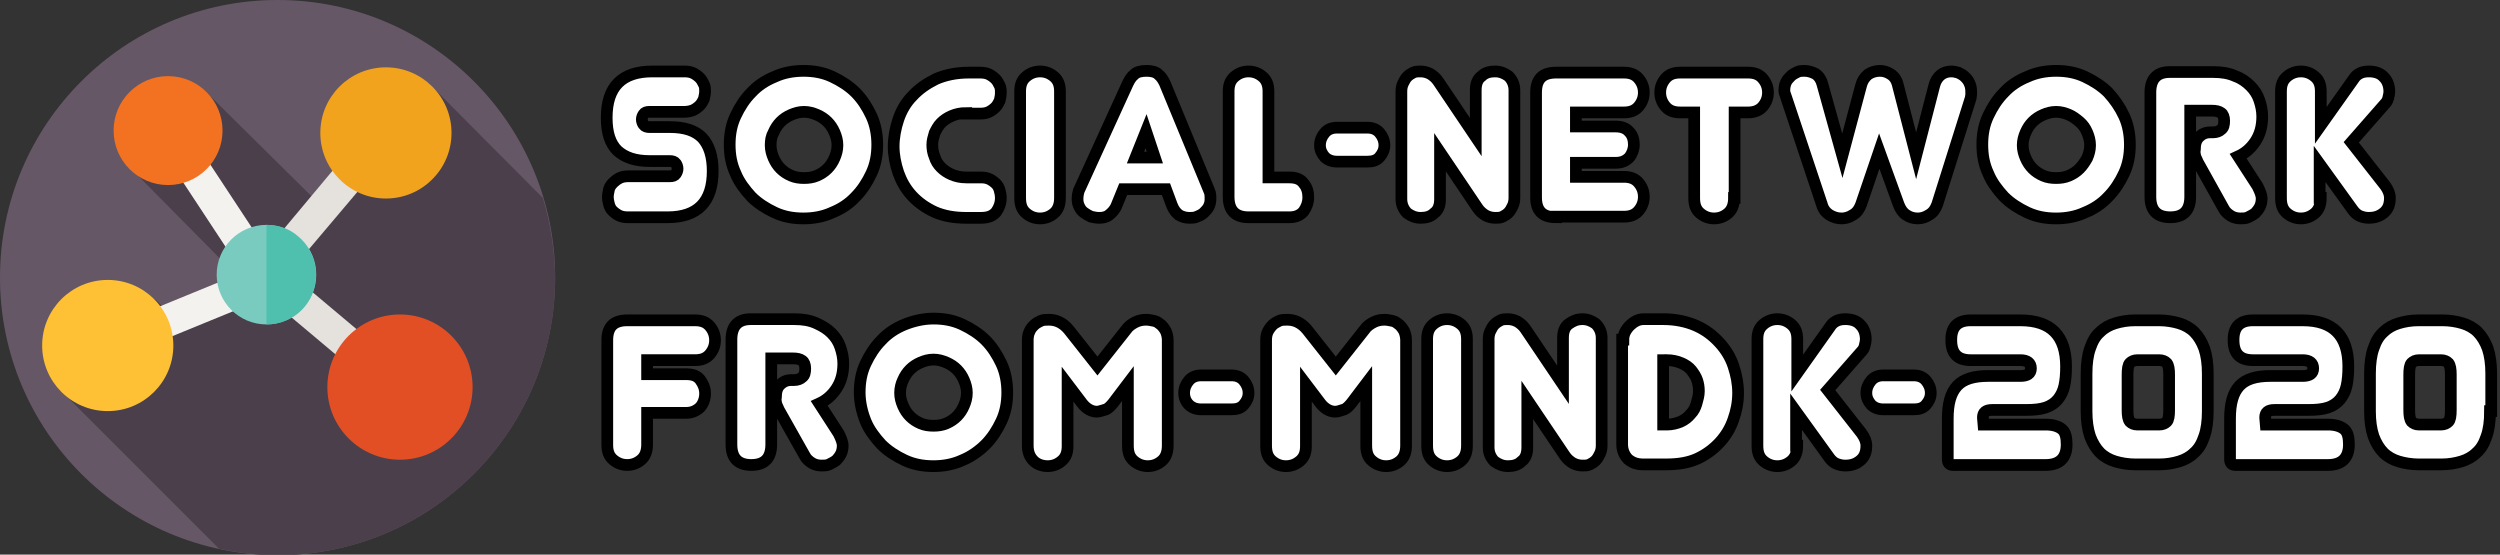 <?xml version="1.0" encoding="utf-8"?>
<!-- Generator: Adobe Illustrator 24.3.0, SVG Export Plug-In . SVG Version: 6.00 Build 0)  -->
<svg version="1.0" xmlns="http://www.w3.org/2000/svg" xmlns:xlink="http://www.w3.org/1999/xlink" x="0px" y="0px"
	 viewBox="0 0 426.9 94.7" style="enable-background:new 0 0 426.9 94.7;" xml:space="preserve">
<rect x="0" y="0" width="426.9" height="94.7" fill="#333333" stroke="none"/>
<style type="text/css">
	.st0{fill:#665766;}
	.st1{fill:#4A3F4A;}
	.st2{fill:#E5E1DC;}
	.st3{fill:#F2A31E;}
	.st4{fill:#E24F25;}
	.st5{fill:#F4F2EF;}
	.st6{fill:#F37221;}
	.st7{fill:#FEC136;}
	.st8{fill:#7ACBBF;}
	.st9{fill:#4FC0AD;}
	.st10{fill:#FFFFFF;stroke:#000000;stroke-width:2;stroke-miterlimit:10;}
</style>
<g id="Layer_1">
	<g>
		<g>
			<g>
				<g id="XMLID_1494_">
					<g id="XMLID_1495_">
						<g id="XMLID_1496_">
							<g id="XMLID_1497_">
								<g id="XMLID_1498_">
									<g id="XMLID_1499_">
										<g id="XMLID_1500_">
											<g id="XMLID_1501_">
												<g id="XMLID_1502_">
													<g id="XMLID_1503_">
														<g id="XMLID_1504_">
															<g id="XMLID_1505_">
																<g id="XMLID_1506_">
																	<g id="XMLID_1507_">
																		<g id="XMLID_1508_">
																			<circle class="st0" cx="47.4" cy="47.4" r="47.4"/>
																		</g>
																	</g>
																</g>
															</g>
														</g>
													</g>
												</g>
											</g>
										</g>
									</g>
								</g>
							</g>
						</g>
					</g>
				</g>
			</g>
		</g>
		<path class="st1" d="M92.7,33.8L73.1,14.1c0,0-14.8,12.6-11.9,16.7l-6.3,4.4L35.9,16.4c-3-3.6-5.4-0.9-9.4,1.8
			c-4.3,2.8-8.3,4.9-5.5,9.2l17.6,17.8c-0.5,1.3,0.5,3.6,0.8,4.9l-8.6,5.2l-4.1-4C23.6,48,11.2,67.5,11.2,67.5l26.2,26.2
			c3.2,0.7,6.6,1.1,10,1.1c26.2,0,47.4-21.2,47.4-47.4C94.7,42.7,94,38.1,92.7,33.8L92.7,33.8z"/>
		<g>
			<g>
				<g>
					<path class="st2" d="M44.2,44.2L60,25.3l4.3,3.6L48.4,47.7L44.2,44.2z"/>
				</g>
				<g>
					<g>
						<g id="XMLID_1509_">
							<g id="XMLID_1510_">
								<g id="XMLID_1511_">
									<g id="XMLID_1512_">
										<g id="XMLID_1513_">
											<g id="XMLID_1514_">
												<g id="XMLID_1515_">
													<g id="XMLID_1516_">
														<g id="XMLID_1517_">
															<g id="XMLID_1518_">
																<g id="XMLID_1519_">
																	<g id="XMLID_1615_">
																		<g id="XMLID_1616_">
																			<g id="XMLID_1617_">
																				<ellipse id="XMLID_1618_" class="st3" cx="65.9" cy="22.7" rx="11.2" ry="11.2"/>
																			</g>
																		</g>
																	</g>
																</g>
															</g>
														</g>
													</g>
												</g>
											</g>
										</g>
									</g>
								</g>
							</g>
						</g>
					</g>
				</g>
			</g>
			<g>
				<g>
					<path class="st2" d="M44.9,50.1l3.6-4.3l18.8,15.8l-3.6,4.3L44.9,50.1z"/>
				</g>
				<g>
					<g id="XMLID_307_">
						<g id="XMLID_308_">
							<g id="XMLID_309_">
								<g id="XMLID_310_">
									<g id="XMLID_311_">
										<g id="XMLID_312_">
											<g id="XMLID_313_">
												<g id="XMLID_315_">
													<g id="XMLID_316_">
														<g id="XMLID_317_">
															<g id="XMLID_322_">
																<g id="XMLID_323_">
																	<g id="XMLID_324_">
																		<g id="XMLID_325_">
																			<ellipse id="XMLID_326_" class="st4" cx="68.3" cy="66.1" rx="12.4" ry="12.4"/>
																		</g>
																	</g>
																</g>
															</g>
														</g>
													</g>
												</g>
											</g>
										</g>
									</g>
								</g>
							</g>
						</g>
					</g>
				</g>
			</g>
			<g>
				<g>
					<path class="st5" d="M29.6,28.6l4.6-3.1l13.5,20.5l-4.6,3.1L29.6,28.6z"/>
				</g>
				<g>
					<g>
						<g id="XMLID_1619_">
							<g id="XMLID_1620_">
								<g id="XMLID_1621_">
									<g id="XMLID_1622_">
										<g id="XMLID_1623_">
											<g id="XMLID_1624_">
												<g id="XMLID_1625_">
													<g id="XMLID_1626_">
														<g id="XMLID_1627_">
															<g id="XMLID_1628_">
																<g id="XMLID_1629_">
																	<g id="XMLID_1675_">
																		<g id="XMLID_1691_">
																			<g id="XMLID_1692_">
																				<g id="XMLID_1693_">
																					<ellipse class="st6" cx="28.7" cy="22.3" rx="9.3" ry="9.3"/>
																				</g>
																			</g>
																		</g>
																	</g>
																</g>
															</g>
														</g>
													</g>
												</g>
											</g>
										</g>
									</g>
								</g>
							</g>
						</g>
					</g>
				</g>
			</g>
			<g>
				<g>
					<path class="st5" d="M20.5,55.1l22.7-9.3l2.1,5.1l-22.7,9.3L20.5,55.1z"/>
				</g>
				<g>
					<g>
						<g id="XMLID_1694_">
							<g id="XMLID_1695_">
								<g id="XMLID_1696_">
									<g id="XMLID_1697_">
										<g id="XMLID_1698_">
											<g id="XMLID_1699_">
												<g id="XMLID_1700_">
													<g id="XMLID_1701_">
														<g id="XMLID_1702_">
															<g id="XMLID_1703_">
																<g id="XMLID_1704_">
																	<g id="XMLID_1705_">
																		<g id="XMLID_1706_">
																			<g id="XMLID_1707_">
																				<g id="XMLID_1708_">
																					<ellipse class="st7" cx="18.4" cy="59" rx="11.2" ry="11.2"/>
																				</g>
																			</g>
																		</g>
																	</g>
																</g>
															</g>
														</g>
													</g>
												</g>
											</g>
										</g>
									</g>
								</g>
							</g>
						</g>
					</g>
				</g>
			</g>
			<g>
				<g>
					<g id="XMLID_1709_">
						<g id="XMLID_1800_">
							<g id="XMLID_1801_">
								<g id="XMLID_1802_">
									<g id="XMLID_1803_">
										<g id="XMLID_1804_">
											<g id="XMLID_1805_">
												<g id="XMLID_1806_">
													<g id="XMLID_1807_">
														<g id="XMLID_1808_">
															<g id="XMLID_1809_">
																<g id="XMLID_1810_">
																	<g id="XMLID_1811_">
																		<g id="XMLID_1812_">
																			<g id="XMLID_1813_">
																				<ellipse class="st8" cx="45.5" cy="46.9" rx="8.5" ry="8.5"/>
																			</g>
																		</g>
																	</g>
																</g>
															</g>
														</g>
													</g>
												</g>
											</g>
										</g>
									</g>
								</g>
							</g>
						</g>
					</g>
				</g>
			</g>
			<g>
				<g id="XMLID_447_">
					<g id="XMLID_448_">
						<g id="XMLID_449_">
							<g id="XMLID_450_">
								<g id="XMLID_451_">
									<g id="XMLID_452_">
										<g id="XMLID_453_">
											<g id="XMLID_454_">
												<g id="XMLID_455_">
													<g id="XMLID_456_">
														<g id="XMLID_1367_">
															<g id="XMLID_1368_">
																<g id="XMLID_1369_">
																	<g id="XMLID_1370_">
																		<path class="st9" d="M52,52.4c-1.7,2-4.1,3-6.5,3v-17c1.9,0,3.9,0.6,5.4,2C54.5,43.4,55,48.8,52,52.4z"/>
																	</g>
																</g>
															</g>
														</g>
													</g>
												</g>
											</g>
										</g>
									</g>
								</g>
							</g>
						</g>
					</g>
				</g>
			</g>
		</g>
	</g>
</g>
<g id="Layer_2">
	<g>
		<path class="st10" d="M121.7,29.2c0,5.3-2.6,7.9-7.7,7.9h-6.8c-0.6,0-1.1-0.1-1.5-0.3c-0.4-0.2-0.8-0.5-1.1-0.8s-0.5-0.7-0.6-1.1
			c-0.1-0.4-0.2-0.8-0.2-1.3c0-0.4,0.1-0.8,0.2-1.3c0.1-0.4,0.4-0.8,0.7-1.1c0.3-0.3,0.7-0.6,1.1-0.8c0.4-0.2,0.9-0.3,1.5-0.3h7.1
			c0.5,0,0.8-0.1,1-0.4s0.3-0.6,0.3-0.9c0-0.3-0.1-0.6-0.3-0.9s-0.6-0.4-1-0.4h-3.5c-2.4,0-4.2-0.6-5.5-1.8c-1.2-1.2-1.8-3-1.8-5.6
			c0-5.3,2.6-7.9,7.8-7.9h5.5c0.6,0,1.1,0.1,1.5,0.3c0.4,0.2,0.8,0.5,1.1,0.8c0.3,0.3,0.5,0.7,0.7,1.1c0.2,0.4,0.2,0.8,0.2,1.2
			s-0.1,0.8-0.2,1.3c-0.2,0.4-0.4,0.8-0.7,1.1c-0.3,0.3-0.7,0.6-1.1,0.8c-0.5,0.2-1,0.3-1.6,0.3h-5.9c-0.5,0-0.8,0.1-1,0.4
			c-0.2,0.3-0.3,0.6-0.3,0.9c0,0.3,0.1,0.6,0.3,0.9c0.2,0.3,0.6,0.4,1,0.4h3.5c2.5,0,4.3,0.6,5.5,1.8
			C121.1,24.8,121.7,26.7,121.7,29.2z"/>
		<path class="st10" d="M124.6,24.7c0-1.8,0.3-3.4,1-4.9s1.6-2.9,2.7-4c1.1-1.2,2.5-2.1,4-2.7c1.5-0.7,3.2-1,4.9-1
			c1.8,0,3.4,0.3,4.9,1c1.5,0.7,2.9,1.6,4,2.7s2,2.5,2.7,4c0.7,1.5,1,3.2,1,4.9c0,1.8-0.3,3.4-1,4.9c-0.7,1.5-1.6,2.9-2.7,4
			c-1.1,1.2-2.5,2.1-4,2.7c-1.5,0.7-3.2,1-4.9,1c-1.8,0-3.4-0.3-4.9-1c-1.5-0.7-2.9-1.6-4-2.7c-1.1-1.2-2.1-2.5-2.7-4
			C124.9,28.1,124.6,26.5,124.6,24.7z M131.6,24.8c0,0.8,0.2,1.5,0.5,2.2c0.3,0.7,0.7,1.3,1.2,1.8c0.5,0.5,1.1,0.9,1.8,1.2
			c0.7,0.3,1.4,0.4,2.2,0.4s1.5-0.1,2.2-0.4c0.7-0.3,1.3-0.7,1.8-1.2s0.9-1.1,1.2-1.8c0.3-0.7,0.5-1.4,0.5-2.2
			c0-0.8-0.2-1.5-0.5-2.2s-0.7-1.3-1.2-1.8s-1.1-0.9-1.8-1.2c-0.7-0.3-1.4-0.5-2.2-0.5s-1.5,0.2-2.2,0.5c-0.7,0.3-1.3,0.7-1.8,1.2
			c-0.5,0.5-0.9,1.1-1.2,1.8C131.7,23.3,131.6,24,131.6,24.8z"/>
		<path class="st10" d="M165,19.3c-1,0-1.8,0.2-2.5,0.5c-0.7,0.3-1.3,0.7-1.8,1.2c-0.5,0.5-0.8,1.1-1.1,1.7c-0.2,0.7-0.4,1.3-0.4,2
			c0,0.7,0.1,1.4,0.4,2.1c0.2,0.7,0.6,1.3,1.1,1.8c0.5,0.5,1.1,0.9,1.8,1.2c0.7,0.3,1.5,0.5,2.5,0.5h2.5c0.6,0,1.1,0.1,1.5,0.3
			c0.4,0.2,0.8,0.5,1.1,0.8s0.5,0.7,0.6,1.1c0.1,0.4,0.2,0.8,0.2,1.3c0,0.9-0.3,1.7-0.8,2.4c-0.6,0.7-1.4,1-2.6,1H165
			c-2,0-3.8-0.3-5.4-1c-1.5-0.7-2.8-1.6-3.9-2.8s-1.8-2.5-2.3-3.9c-0.5-1.5-0.8-3-0.8-4.5s0.3-3.1,0.8-4.6c0.5-1.5,1.3-2.9,2.4-4
			c1.1-1.2,2.4-2.1,4-2.9c1.6-0.7,3.5-1.1,5.6-1.1h2c0.6,0,1.1,0.1,1.5,0.3c0.4,0.2,0.8,0.5,1.1,0.8c0.3,0.3,0.5,0.7,0.7,1.1
			c0.2,0.4,0.2,0.8,0.2,1.3c0,0.4-0.1,0.9-0.2,1.3c-0.2,0.4-0.4,0.8-0.7,1.1c-0.3,0.3-0.7,0.6-1.1,0.8c-0.4,0.2-0.9,0.3-1.5,0.3H165
			z"/>
		<path class="st10" d="M181,33.8c0,1.1-0.3,2-1,2.6c-0.7,0.6-1.5,0.9-2.4,0.9c-0.9,0-1.7-0.3-2.4-0.9c-0.7-0.6-1-1.4-1-2.6V15.6
			c0-1.1,0.3-1.9,1-2.5s1.5-0.9,2.4-0.9c0.9,0,1.7,0.3,2.4,0.9s1,1.4,1,2.5V33.8z"/>
		<path class="st10" d="M199.1,32.3h-7.3l-1.1,2.7c-0.3,0.8-0.8,1.3-1.3,1.7c-0.5,0.4-1.1,0.5-1.7,0.5c-0.5,0-0.9-0.1-1.4-0.2
			c-0.4-0.2-0.8-0.4-1.2-0.7c-0.4-0.3-0.6-0.6-0.8-1c-0.2-0.4-0.3-0.8-0.3-1.3c0-0.6,0.1-1,0.2-1.4l8.4-18.4
			c0.3-0.6,0.6-1.1,1.1-1.5c0.4-0.4,1.1-0.6,2.1-0.6c0.9,0,1.6,0.2,2,0.6c0.5,0.4,0.8,0.9,1.1,1.5l7.6,18.4c0.2,0.4,0.2,0.9,0.2,1.4
			c0,0.5-0.1,0.9-0.3,1.3c-0.2,0.4-0.5,0.7-0.8,1c-0.3,0.3-0.7,0.5-1.2,0.7c-0.4,0.2-0.9,0.2-1.3,0.2c-0.7,0-1.3-0.2-1.8-0.5
			c-0.5-0.4-0.9-0.9-1.2-1.7L199.1,32.3z M193.9,26.9h3.3l-1.5-4.5L193.9,26.9z"/>
		<path class="st10" d="M213.2,37.1c-2.3,0-3.4-1.2-3.4-3.5V15.6c0-1.1,0.3-1.9,1-2.5c0.7-0.6,1.5-0.9,2.4-0.9
			c0.9,0,1.7,0.3,2.4,0.9s1,1.4,1,2.5v14.7h3.6c1.1,0,1.9,0.3,2.4,1c0.6,0.7,0.8,1.5,0.8,2.4c0,0.9-0.3,1.7-0.8,2.4
			c-0.6,0.7-1.4,1-2.4,1H213.2z"/>
		<path class="st10" d="M228.3,27.6c-0.9,0-1.6-0.3-2.1-0.8c-0.5-0.6-0.8-1.2-0.8-2c0-0.8,0.3-1.5,0.8-2.1c0.5-0.6,1.2-0.9,2.1-0.9
			h5.2c0.9,0,1.6,0.3,2.1,0.9c0.5,0.6,0.8,1.3,0.8,2.1c0,0.8-0.3,1.4-0.8,2s-1.2,0.8-2.1,0.8H228.3z"/>
		<path class="st10" d="M252,15.4c0-1.1,0.3-1.9,1-2.4c0.6-0.6,1.4-0.8,2.3-0.8c0.9,0,1.6,0.3,2.3,0.8c0.6,0.6,1,1.4,1,2.4v18.4
			c0,0.5-0.1,1-0.3,1.4c-0.2,0.4-0.4,0.8-0.7,1.1c-0.3,0.3-0.6,0.5-1,0.7c-0.4,0.2-0.8,0.2-1.2,0.2c-0.6,0-1.1-0.1-1.7-0.4
			c-0.5-0.3-1-0.7-1.4-1.3l-6.4-9.5V34c0,1.1-0.3,1.9-1,2.4c-0.6,0.6-1.4,0.8-2.3,0.8c-0.9,0-1.6-0.3-2.3-0.8c-0.6-0.6-1-1.4-1-2.4
			V15.6c0-0.5,0.1-1,0.3-1.4c0.2-0.4,0.4-0.8,0.7-1.1c0.3-0.3,0.6-0.5,1-0.7c0.4-0.2,0.8-0.2,1.2-0.2c0.6,0,1.1,0.1,1.7,0.4
			c0.5,0.3,1,0.7,1.4,1.3l6.4,9.5V15.4z"/>
		<path class="st10" d="M265.7,37.1c-2.3,0-3.4-1.1-3.4-3.4V15.8c0-2.3,1.1-3.4,3.4-3.4h11.6c1.1,0,1.9,0.3,2.5,1
			c0.6,0.7,0.9,1.5,0.9,2.4s-0.3,1.7-0.9,2.4c-0.6,0.7-1.4,1-2.5,1h-8.2v2.4h6.8c1,0,1.8,0.3,2.3,0.9c0.6,0.6,0.8,1.4,0.8,2.2
			c0,0.8-0.3,1.6-0.8,2.2c-0.6,0.6-1.3,0.9-2.3,0.9h-6.8v2.4h8.2c1.1,0,1.9,0.3,2.5,1c0.6,0.7,0.9,1.5,0.9,2.4
			c0,0.9-0.3,1.7-0.9,2.4c-0.6,0.7-1.4,1-2.5,1H265.7z"/>
		<path class="st10" d="M296.1,33.8c0,1.1-0.3,2-1,2.6c-0.7,0.6-1.5,0.9-2.4,0.9c-0.9,0-1.7-0.3-2.4-0.9c-0.7-0.6-1-1.4-1-2.6V19.2
			h-2.4c-1.1,0-1.9-0.3-2.5-1c-0.6-0.7-0.9-1.5-0.9-2.4s0.3-1.7,0.9-2.4c0.6-0.7,1.4-1,2.5-1h11.6c1.1,0,1.9,0.3,2.5,1
			c0.6,0.7,0.9,1.5,0.9,2.4s-0.3,1.7-0.9,2.4c-0.6,0.7-1.5,1-2.5,1h-2.3V33.8z"/>
		<path class="st10" d="M330.3,14.6c0.2-0.8,0.6-1.4,1.1-1.8c0.5-0.4,1.1-0.6,1.8-0.6c0.4,0,0.8,0.1,1.2,0.2
			c0.4,0.2,0.8,0.4,1.1,0.7c0.3,0.3,0.6,0.6,0.8,1.1c0.2,0.4,0.3,0.9,0.3,1.4c0,0.2,0,0.4,0,0.6s-0.1,0.4-0.1,0.6l-5.7,18.1
			c-0.3,0.8-0.7,1.4-1.4,1.8c-0.6,0.4-1.3,0.6-1.9,0.6c-0.8,0-1.4-0.2-2-0.6c-0.6-0.4-1-1-1.3-1.8l-3.3-9.1l-3.1,9.1
			c-0.3,0.8-0.7,1.4-1.4,1.8c-0.6,0.4-1.3,0.6-1.9,0.6c-0.8,0-1.4-0.2-2.1-0.6c-0.6-0.4-1.1-1-1.3-1.8L305,16.6
			c-0.1-0.2-0.1-0.4-0.2-0.6c-0.1-0.2-0.1-0.4-0.1-0.6c0-0.5,0.1-1,0.3-1.4c0.2-0.4,0.5-0.7,0.8-1c0.3-0.3,0.7-0.5,1.1-0.7
			c0.4-0.2,0.8-0.2,1.2-0.2c0.7,0,1.3,0.2,1.9,0.5c0.6,0.4,1,1,1.2,1.8l3.4,12.2l3.2-12c0.2-0.8,0.6-1.4,1.2-1.9
			c0.6-0.4,1.3-0.6,2-0.6c0.7,0,1.3,0.2,1.9,0.6c0.6,0.4,1,1,1.2,1.9l3.1,12L330.3,14.6z"/>
		<path class="st10" d="M338.5,24.7c0-1.8,0.3-3.4,1-4.9s1.6-2.9,2.7-4c1.1-1.2,2.5-2.1,4-2.7c1.5-0.7,3.2-1,4.9-1
			c1.8,0,3.4,0.3,4.9,1c1.5,0.7,2.9,1.6,4,2.7c1.1,1.2,2,2.5,2.7,4s1,3.2,1,4.9c0,1.8-0.3,3.4-1,4.9c-0.7,1.5-1.6,2.9-2.7,4
			c-1.1,1.2-2.5,2.1-4,2.7c-1.5,0.7-3.2,1-4.9,1c-1.8,0-3.4-0.3-4.9-1c-1.5-0.7-2.9-1.6-4-2.7c-1.1-1.2-2.1-2.5-2.7-4
			C338.8,28.1,338.5,26.5,338.5,24.7z M345.4,24.8c0,0.8,0.2,1.5,0.5,2.2c0.3,0.7,0.7,1.3,1.2,1.8s1.1,0.9,1.8,1.2
			c0.7,0.3,1.4,0.4,2.2,0.4c0.8,0,1.5-0.1,2.2-0.4c0.7-0.3,1.3-0.7,1.8-1.2s0.9-1.1,1.3-1.8c0.3-0.7,0.5-1.4,0.5-2.2
			c0-0.8-0.2-1.5-0.5-2.2c-0.3-0.7-0.7-1.3-1.3-1.8s-1.1-0.9-1.8-1.2c-0.7-0.3-1.4-0.5-2.2-0.5c-0.8,0-1.5,0.2-2.2,0.5
			c-0.7,0.3-1.3,0.7-1.8,1.2s-0.9,1.1-1.2,1.8C345.6,23.3,345.4,24,345.4,24.8z"/>
		<path class="st10" d="M375.3,27.7c-0.1-0.2-0.2-0.5-0.4-0.9c-0.1-0.4-0.2-0.8-0.1-1.3c0-0.9,0.2-1.6,0.7-2.1s1.1-0.8,1.9-0.8h0.5
			c0.6,0,1.1-0.2,1.4-0.5c0.4-0.3,0.5-0.8,0.5-1.5c0-0.6-0.2-1.1-0.5-1.3c-0.4-0.3-0.9-0.4-1.6-0.4H374v14.7c0,2.3-1.1,3.5-3.4,3.5
			c-2.3,0-3.4-1.2-3.4-3.5V15.8c0-2.3,1.1-3.5,3.3-3.5h7.4c1.5,0,2.7,0.2,3.8,0.7c1.1,0.4,1.9,1,2.6,1.7c0.7,0.7,1.2,1.5,1.5,2.4
			c0.3,0.9,0.5,1.8,0.5,2.8c0,1.7-0.4,3.1-1.2,4.3c-0.8,1.2-1.8,2-2.9,2.5l3.3,5.1c0.4,0.8,0.7,1.5,0.7,2.1c0,0.5-0.1,1-0.3,1.4
			c-0.2,0.4-0.5,0.8-0.8,1.1c-0.4,0.3-0.8,0.5-1.2,0.7c-0.4,0.2-0.9,0.2-1.3,0.2c-0.5,0-1.1-0.1-1.6-0.4s-1-0.7-1.3-1.3L375.3,27.7z
			"/>
		<path class="st10" d="M396.3,33.8c0,1.1-0.3,2-1,2.6c-0.7,0.6-1.5,0.9-2.4,0.9c-0.9,0-1.7-0.3-2.4-0.9c-0.7-0.6-1-1.4-1-2.6V15.6
			c0-1.1,0.3-1.9,1-2.5c0.7-0.6,1.5-0.9,2.4-0.9c0.9,0,1.7,0.3,2.4,0.9c0.7,0.6,1,1.4,1,2.5v5.8l5.6-7.9c0.3-0.5,0.7-0.8,1.1-1
			c0.4-0.2,0.9-0.3,1.5-0.3c1.1,0,2,0.3,2.6,1c0.6,0.6,0.9,1.5,0.9,2.4c0,0.4-0.1,0.8-0.2,1.2s-0.3,0.7-0.6,1l-5.7,6.5l5.8,7.4
			c0.5,0.7,0.8,1.4,0.8,2.1c0,1.1-0.3,1.9-1,2.5c-0.7,0.6-1.5,0.9-2.6,0.9c-0.5,0-1-0.1-1.5-0.3c-0.5-0.2-0.9-0.6-1.2-1l-5.7-7.9
			V33.8z"/>
		<path class="st10" d="M110.5,75.9c0,1.1-0.3,2-1,2.6c-0.7,0.6-1.5,0.9-2.4,0.9c-0.9,0-1.7-0.3-2.4-0.9c-0.7-0.6-1-1.4-1-2.5V58.1
			c0-2.3,1.1-3.4,3.4-3.4h11.6c1.1,0,1.9,0.3,2.5,1c0.6,0.7,0.9,1.5,0.9,2.4s-0.3,1.7-0.9,2.4c-0.6,0.7-1.4,1-2.5,1h-8.2v2.4h6.7
			c1.1,0,1.9,0.3,2.4,1s0.8,1.4,0.8,2.3c0,0.9-0.3,1.7-0.8,2.3c-0.6,0.6-1.4,1-2.4,1h-6.7V75.9z"/>
		<path class="st10" d="M133,70c-0.1-0.2-0.2-0.5-0.4-0.9c-0.1-0.4-0.2-0.8-0.1-1.3c0-0.9,0.2-1.6,0.7-2.1c0.5-0.5,1.1-0.8,1.9-0.8
			h0.5c0.6,0,1.1-0.2,1.4-0.5c0.4-0.3,0.5-0.8,0.5-1.5c0-0.6-0.2-1.1-0.5-1.3c-0.4-0.3-0.9-0.4-1.6-0.4h-3.7v14.7
			c0,2.3-1.1,3.5-3.4,3.5c-2.3,0-3.4-1.2-3.4-3.5V58c0-2.3,1.1-3.5,3.3-3.5h7.4c1.5,0,2.7,0.2,3.8,0.7s1.9,1,2.6,1.7
			c0.7,0.7,1.2,1.5,1.5,2.4c0.3,0.9,0.5,1.8,0.5,2.8c0,1.7-0.4,3.1-1.2,4.3s-1.8,2-2.9,2.5l3.3,5.1c0.4,0.8,0.7,1.5,0.7,2.1
			c0,0.5-0.1,1-0.3,1.4c-0.2,0.4-0.5,0.8-0.8,1.1c-0.4,0.3-0.8,0.5-1.2,0.7c-0.4,0.2-0.9,0.2-1.3,0.2c-0.5,0-1.1-0.1-1.6-0.4
			c-0.5-0.3-1-0.7-1.3-1.3L133,70z"/>
		<path class="st10" d="M146.8,67c0-1.8,0.3-3.4,1-4.9c0.7-1.5,1.6-2.9,2.7-4c1.1-1.2,2.5-2.1,4-2.7s3.2-1,4.9-1
			c1.8,0,3.4,0.3,4.9,1c1.5,0.7,2.9,1.6,4,2.7s2,2.5,2.7,4c0.7,1.5,1,3.2,1,4.9c0,1.8-0.3,3.4-1,4.9c-0.7,1.5-1.6,2.9-2.7,4
			s-2.5,2.1-4,2.7c-1.5,0.7-3.2,1-4.9,1c-1.8,0-3.4-0.3-4.9-1s-2.9-1.6-4-2.7c-1.1-1.2-2.1-2.5-2.7-4S146.8,68.7,146.8,67z
			 M153.7,67.1c0,0.8,0.2,1.5,0.5,2.2c0.3,0.7,0.7,1.3,1.2,1.8c0.5,0.5,1.1,0.9,1.8,1.2c0.7,0.3,1.4,0.4,2.2,0.4s1.5-0.1,2.2-0.4
			c0.7-0.3,1.3-0.7,1.8-1.2c0.5-0.5,0.9-1.1,1.2-1.8c0.3-0.7,0.5-1.4,0.5-2.2s-0.2-1.5-0.5-2.2s-0.7-1.3-1.2-1.8
			c-0.5-0.5-1.1-0.9-1.8-1.2c-0.7-0.3-1.4-0.5-2.2-0.5s-1.5,0.2-2.2,0.5c-0.7,0.3-1.3,0.7-1.8,1.2c-0.5,0.5-0.9,1.1-1.2,1.8
			C153.9,65.5,153.7,66.3,153.7,67.1z"/>
		<path class="st10" d="M187.3,70.3c-0.9,0-1.8-0.5-2.5-1.4l-2.5-3.3v10.6c0,1.1-0.3,1.9-1,2.5s-1.5,0.9-2.4,0.9
			c-0.9,0-1.8-0.3-2.4-0.9s-1-1.4-1-2.6v-18c0-0.6,0.1-1.1,0.3-1.5c0.2-0.5,0.5-0.8,0.8-1.1c0.3-0.3,0.7-0.5,1.1-0.7
			c0.4-0.2,0.9-0.2,1.4-0.2c0.6,0,1.2,0.1,1.8,0.4c0.6,0.3,1.1,0.7,1.6,1.3l4.9,6.2l4.9-6.2c0.4-0.6,1-1,1.6-1.3
			c0.6-0.3,1.2-0.4,1.8-0.4c0.5,0,0.9,0.1,1.4,0.2s0.8,0.4,1.2,0.7c0.3,0.3,0.6,0.7,0.8,1.1c0.2,0.5,0.3,1,0.3,1.5v18
			c0,1.1-0.3,2-1,2.6s-1.5,0.9-2.4,0.9c-0.9,0-1.7-0.3-2.4-0.9s-1-1.4-1-2.6V65.5l-2.5,3.3c-0.4,0.5-0.8,0.9-1.2,1.1
			C188.2,70.1,187.7,70.3,187.3,70.3z"/>
		<path class="st10" d="M205.1,69.9c-0.9,0-1.6-0.3-2.1-0.8s-0.8-1.2-0.8-2c0-0.8,0.3-1.5,0.8-2.1s1.2-0.9,2.1-0.9h5.2
			c0.9,0,1.6,0.3,2.1,0.9c0.5,0.6,0.8,1.3,0.8,2.1c0,0.8-0.3,1.4-0.8,2c-0.5,0.6-1.2,0.8-2.1,0.8H205.1z"/>
		<path class="st10" d="M228,70.3c-0.9,0-1.8-0.5-2.5-1.4l-2.5-3.3v10.6c0,1.1-0.3,1.9-1,2.5c-0.7,0.6-1.5,0.9-2.4,0.9
			c-0.9,0-1.7-0.3-2.4-0.9c-0.7-0.6-1-1.4-1-2.6v-18c0-0.6,0.1-1.1,0.3-1.5s0.5-0.8,0.8-1.1c0.3-0.3,0.7-0.5,1.1-0.7
			s0.9-0.2,1.4-0.2c0.6,0,1.2,0.1,1.8,0.4c0.6,0.3,1.1,0.7,1.6,1.3l4.9,6.2l4.9-6.2c0.4-0.6,1-1,1.6-1.3c0.6-0.3,1.2-0.4,1.8-0.4
			c0.5,0,0.9,0.1,1.4,0.2s0.8,0.4,1.2,0.7c0.3,0.3,0.6,0.7,0.8,1.1c0.2,0.5,0.3,1,0.3,1.5v18c0,1.1-0.3,2-1,2.6
			c-0.7,0.6-1.5,0.9-2.4,0.9c-0.9,0-1.7-0.3-2.4-0.9c-0.7-0.6-1-1.4-1-2.6V65.5l-2.5,3.3c-0.4,0.5-0.8,0.9-1.2,1.1
			C228.9,70.1,228.5,70.3,228,70.3z"/>
		<path class="st10" d="M250.5,76.1c0,1.1-0.3,2-1,2.6c-0.7,0.6-1.5,0.9-2.4,0.9c-0.9,0-1.7-0.3-2.4-0.9c-0.7-0.6-1-1.4-1-2.6V57.9
			c0-1.1,0.3-1.9,1-2.5c0.7-0.6,1.5-0.9,2.4-0.9c0.9,0,1.7,0.3,2.4,0.9c0.7,0.6,1,1.4,1,2.5V76.1z"/>
		<path class="st10" d="M266.9,57.7c0-1.1,0.3-1.9,1-2.4s1.4-0.8,2.3-0.8c0.9,0,1.6,0.3,2.3,0.8c0.6,0.6,1,1.4,1,2.4v18.4
			c0,0.5-0.1,1-0.3,1.4c-0.2,0.4-0.4,0.8-0.7,1.1c-0.3,0.3-0.6,0.5-1,0.7s-0.8,0.2-1.2,0.2c-0.6,0-1.1-0.1-1.7-0.4
			c-0.5-0.3-1-0.7-1.4-1.3l-6.4-9.5v8.1c0,1.1-0.3,1.9-1,2.4c-0.6,0.6-1.4,0.8-2.3,0.8c-0.9,0-1.6-0.3-2.3-0.8c-0.6-0.6-1-1.4-1-2.4
			V57.9c0-0.5,0.1-1,0.3-1.4s0.4-0.8,0.7-1.1c0.3-0.3,0.6-0.5,1-0.7c0.4-0.2,0.8-0.2,1.2-0.2c0.6,0,1.1,0.1,1.7,0.4
			c0.5,0.3,1,0.7,1.4,1.3l6.4,9.5V57.7z"/>
		<path class="st10" d="M277.2,58c0-0.4,0.1-0.9,0.3-1.3c0.2-0.4,0.5-0.8,0.8-1.1c0.3-0.3,0.7-0.6,1.1-0.8c0.4-0.2,0.8-0.3,1.3-0.3
			h3.3c2.1,0,4,0.4,5.6,1.1c1.6,0.7,2.9,1.7,4,2.9c1.1,1.2,1.9,2.5,2.4,4c0.5,1.5,0.8,3,0.8,4.6s-0.3,3.1-0.8,4.5
			c-0.5,1.5-1.3,2.8-2.3,3.9s-2.3,2.1-3.8,2.8c-1.5,0.7-3.3,1-5.4,1h-3.9c-1.1,0-1.9-0.3-2.6-0.9c-0.6-0.6-1-1.5-1-2.5V58z
			 M284.6,72.5c0.9,0,1.7-0.2,2.4-0.5c0.7-0.3,1.3-0.8,1.7-1.3c0.5-0.5,0.8-1.1,1-1.8c0.2-0.7,0.4-1.4,0.4-2.1
			c0-0.7-0.1-1.3-0.3-1.9c-0.2-0.6-0.6-1.2-1-1.7c-0.4-0.5-1-0.9-1.7-1.2c-0.7-0.3-1.5-0.5-2.5-0.5H284v11H284.6z"/>
		<path class="st10" d="M306.9,76.1c0,1.1-0.3,2-1,2.6c-0.7,0.6-1.5,0.9-2.4,0.9c-0.9,0-1.7-0.3-2.4-0.9c-0.7-0.6-1-1.4-1-2.6V57.9
			c0-1.1,0.3-1.9,1-2.5c0.7-0.6,1.5-0.9,2.4-0.9c0.9,0,1.7,0.3,2.4,0.9c0.7,0.6,1,1.4,1,2.5v5.8l5.6-7.9c0.3-0.5,0.7-0.8,1.1-1
			s0.9-0.3,1.5-0.3c1.1,0,2,0.3,2.6,1c0.6,0.6,0.9,1.5,0.9,2.4c0,0.4-0.1,0.8-0.2,1.2s-0.3,0.7-0.6,1l-5.7,6.5l5.8,7.4
			c0.5,0.7,0.8,1.4,0.8,2.1c0,1.1-0.3,1.9-1,2.5s-1.5,0.9-2.6,0.9c-0.5,0-1-0.1-1.5-0.3c-0.5-0.2-0.9-0.6-1.2-1l-5.7-7.9V76.1z"/>
		<path class="st10" d="M321.6,69.9c-0.9,0-1.6-0.3-2.1-0.8c-0.5-0.6-0.8-1.2-0.8-2c0-0.8,0.3-1.5,0.8-2.1c0.5-0.6,1.2-0.9,2.1-0.9
			h5.2c0.9,0,1.6,0.3,2.1,0.9s0.8,1.3,0.8,2.1c0,0.8-0.3,1.4-0.8,2s-1.2,0.8-2.1,0.8H321.6z"/>
		<path class="st10" d="M333.5,79.4c-0.6,0-0.9-0.3-0.9-1v-6.9c0-2.6,0.5-4.4,1.6-5.6c1.1-1.2,2.9-1.7,5.3-1.7h5.5
			c1.2,0,1.8-0.4,1.8-1.3c0-0.9-0.6-1.4-1.8-1.4h-8.5c-2.2,0-3.3-1.1-3.3-3.4v-0.1c0-2.2,1.1-3.3,3.3-3.3h8.5c5.2,0,7.8,2.6,7.8,7.9
			c0,1.3-0.1,2.4-0.3,3.3c-0.2,0.9-0.6,1.7-1.1,2.3c-0.5,0.6-1.2,1.1-2.1,1.4c-0.9,0.3-2,0.4-3.3,0.4h-5.8c-1.1,0-1.6,0.4-1.6,1.3
			l0.1,1.2h10.6c1.3,0,2.2,0.3,2.8,0.8s0.8,1.4,0.8,2.6c0,2.3-1.2,3.5-3.6,3.5H333.5z"/>
		<path class="st10" d="M377,70.2c0,1.7-0.2,3.2-0.6,4.3c-0.4,1.2-0.9,2.1-1.7,2.8c-0.7,0.7-1.6,1.2-2.6,1.5s-2.1,0.5-3.4,0.5h-4.1
			c-1.2,0-2.4-0.2-3.4-0.5s-1.9-0.8-2.6-1.5c-0.7-0.7-1.3-1.7-1.7-2.8c-0.4-1.2-0.6-2.6-0.6-4.3v-6.4c0-1.7,0.2-3.2,0.6-4.3
			c0.4-1.2,0.9-2.1,1.7-2.8c0.7-0.7,1.6-1.2,2.6-1.5s2.1-0.5,3.4-0.5h4.1c1.2,0,2.4,0.2,3.4,0.5s1.9,0.8,2.6,1.5
			c0.7,0.7,1.3,1.7,1.7,2.8c0.4,1.2,0.6,2.6,0.6,4.3V70.2z M368.7,72.5c0.6,0,1-0.2,1.3-0.5c0.3-0.3,0.4-1,0.4-2V64
			c0-1-0.1-1.6-0.4-2c-0.3-0.3-0.7-0.5-1.3-0.5H365c-0.6,0-1,0.2-1.3,0.5s-0.4,1-0.4,2V70c0,1,0.1,1.6,0.4,2
			c0.3,0.3,0.7,0.5,1.3,0.5H368.7z"/>
		<path class="st10" d="M381.7,79.4c-0.6,0-0.9-0.3-0.9-1v-6.9c0-2.6,0.5-4.4,1.6-5.6c1.1-1.2,2.9-1.7,5.3-1.7h5.5
			c1.2,0,1.8-0.4,1.8-1.3c0-0.9-0.6-1.4-1.8-1.4h-8.5c-2.2,0-3.3-1.1-3.3-3.4v-0.1c0-2.2,1.1-3.3,3.3-3.3h8.5c5.2,0,7.8,2.6,7.8,7.9
			c0,1.3-0.1,2.4-0.3,3.3c-0.2,0.9-0.6,1.7-1.1,2.3c-0.5,0.6-1.2,1.1-2.1,1.4c-0.9,0.3-2,0.4-3.3,0.4h-5.8c-1.1,0-1.6,0.4-1.6,1.3
			l0.1,1.2h10.6c1.3,0,2.2,0.3,2.8,0.8s0.8,1.4,0.8,2.6c0,2.3-1.2,3.5-3.6,3.5H381.7z"/>
		<path class="st10" d="M425.2,70.2c0,1.7-0.2,3.2-0.6,4.3c-0.4,1.2-0.9,2.1-1.7,2.8c-0.7,0.7-1.6,1.2-2.6,1.5s-2.1,0.5-3.4,0.5H413
			c-1.2,0-2.4-0.2-3.4-0.5s-1.9-0.8-2.6-1.5c-0.7-0.7-1.3-1.7-1.7-2.8c-0.4-1.2-0.6-2.6-0.6-4.3v-6.4c0-1.7,0.2-3.2,0.6-4.3
			c0.4-1.2,0.9-2.1,1.7-2.8c0.7-0.7,1.6-1.2,2.6-1.5s2.1-0.5,3.4-0.5h4.1c1.2,0,2.4,0.2,3.4,0.5s1.9,0.8,2.6,1.5
			c0.7,0.7,1.3,1.7,1.7,2.8c0.4,1.2,0.6,2.6,0.6,4.3V70.2z M416.8,72.5c0.6,0,1-0.2,1.3-0.5c0.3-0.3,0.4-1,0.4-2V64
			c0-1-0.1-1.6-0.4-2c-0.3-0.3-0.7-0.5-1.3-0.5h-3.7c-0.6,0-1,0.2-1.3,0.5s-0.4,1-0.4,2V70c0,1,0.1,1.6,0.4,2
			c0.3,0.3,0.7,0.5,1.3,0.5H416.8z"/>
	</g>
</g>
</svg>
